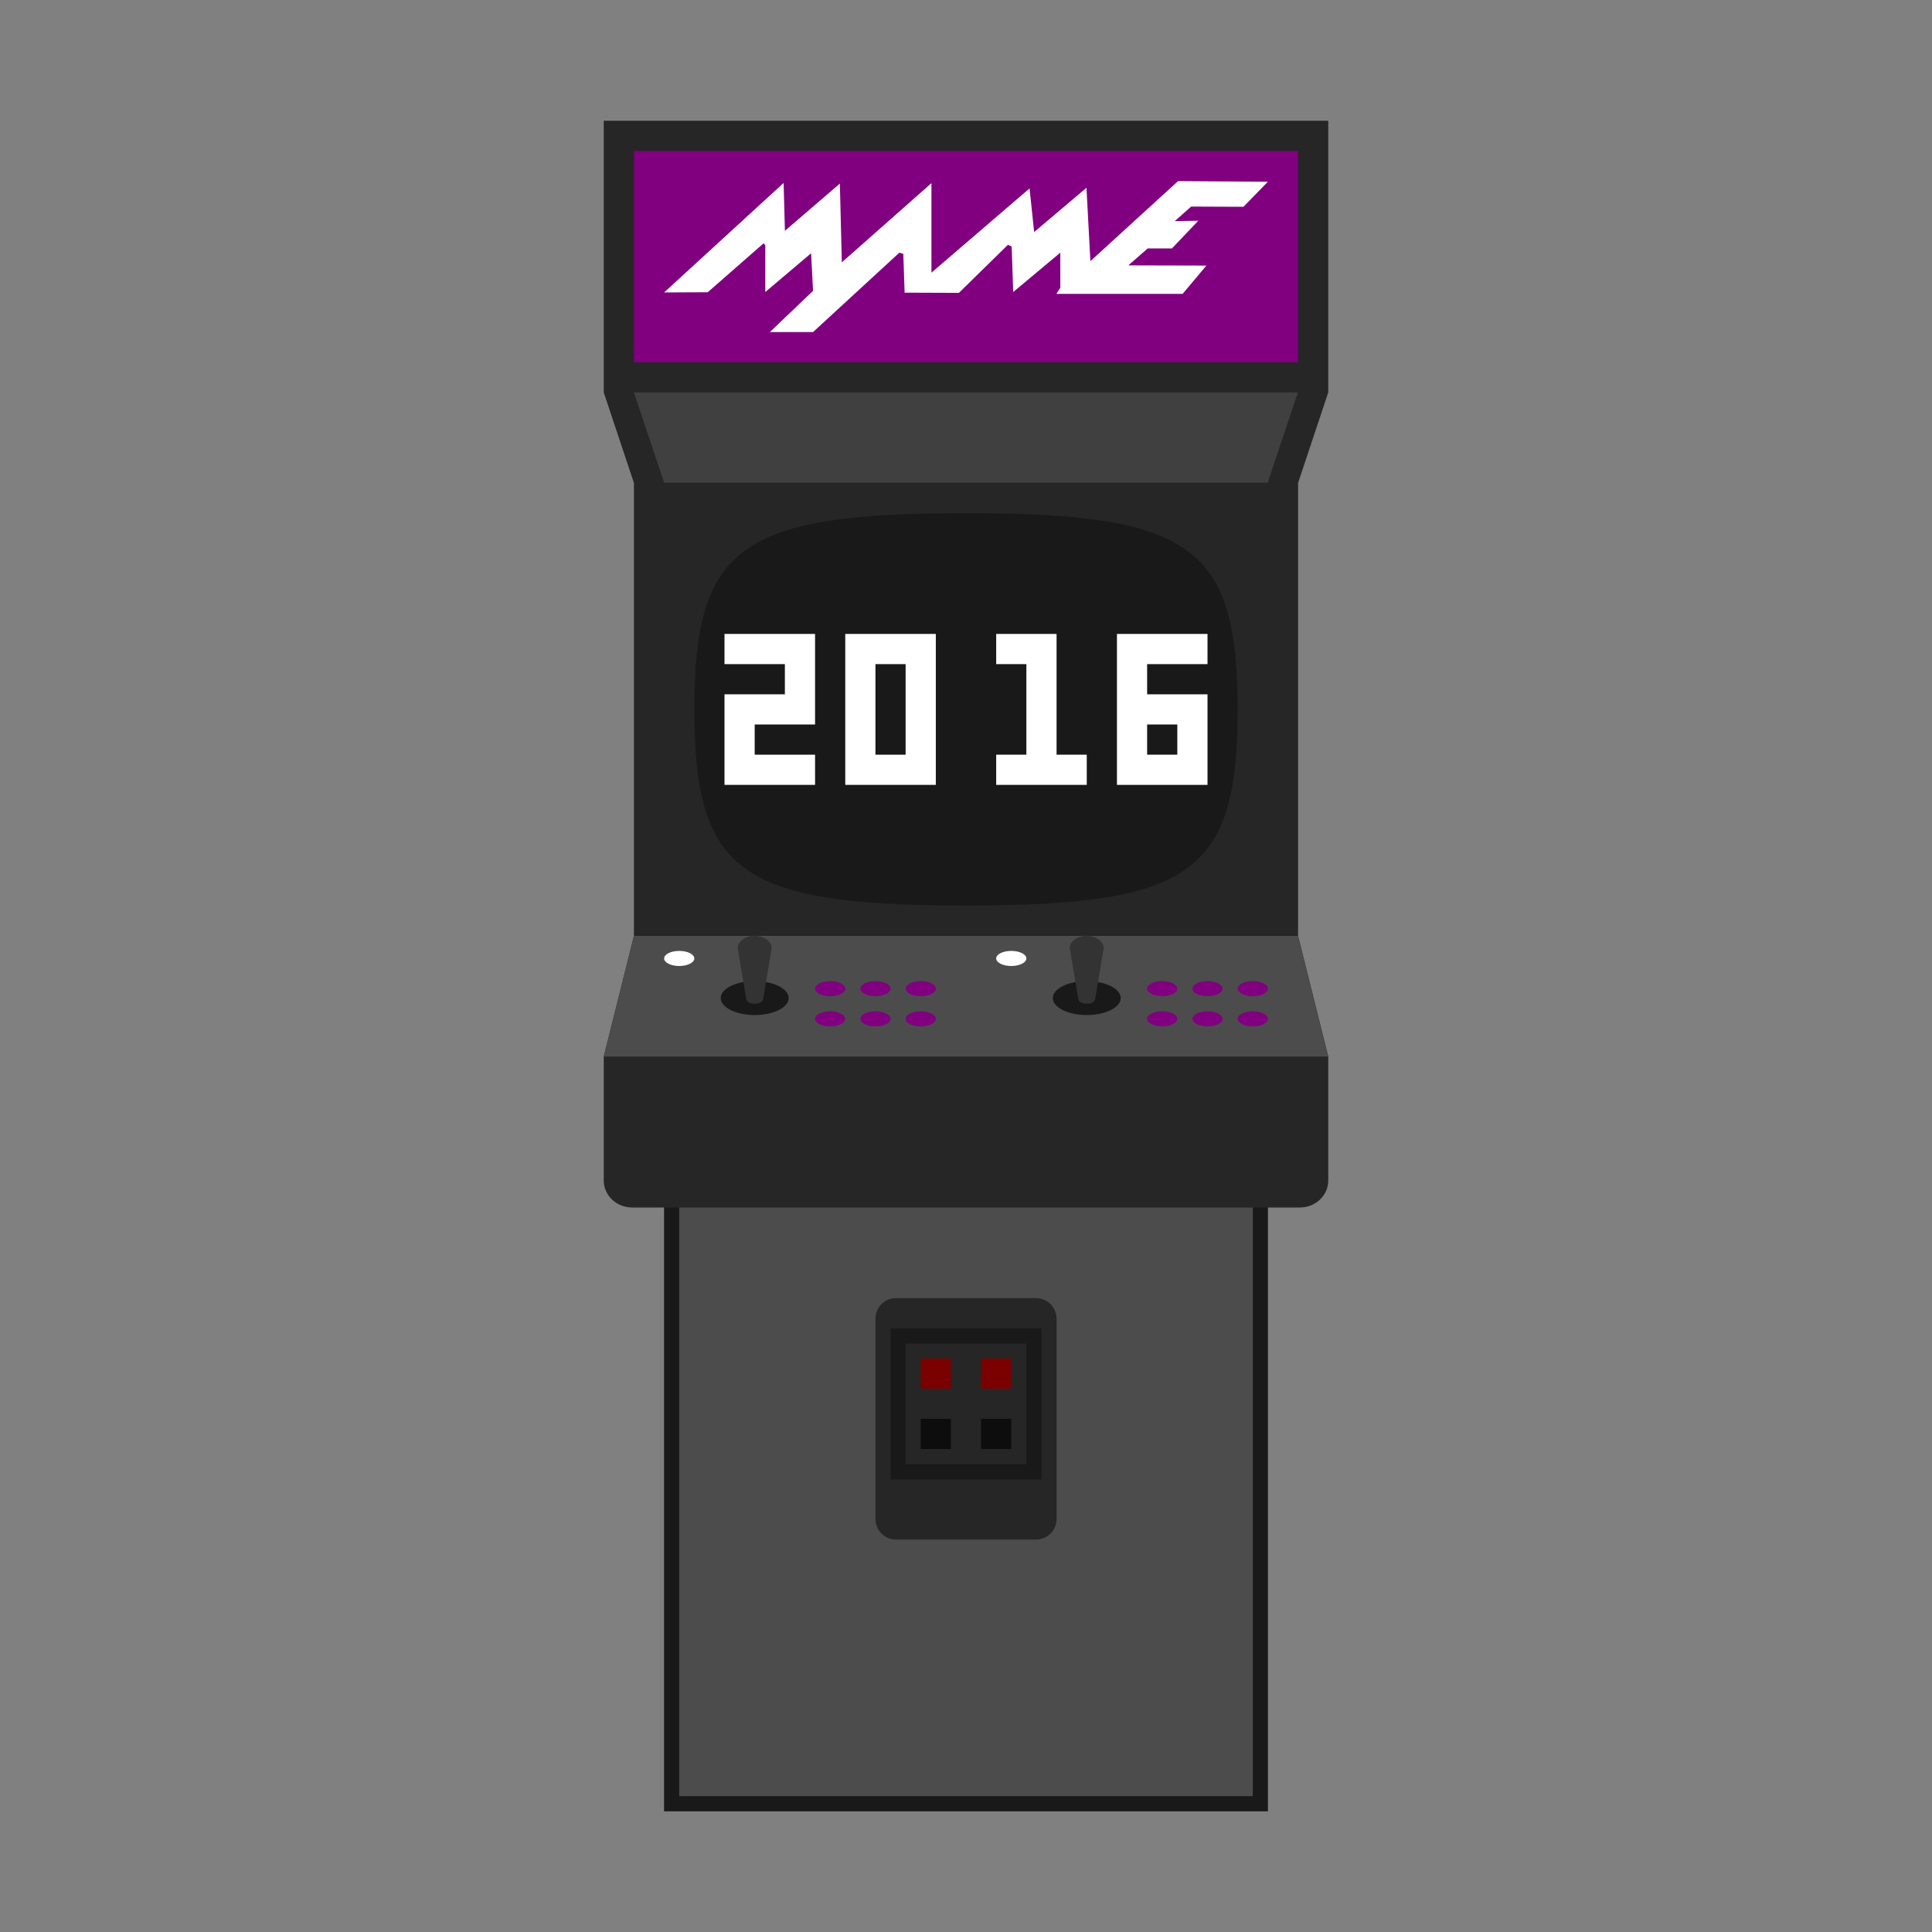<svg xmlns="http://www.w3.org/2000/svg" xml:space="preserve" width="256" height="256" viewBox="0 0 341.333 341.333"><rect x="0" y="0" width="341.333" height="341.333" fill="#808080" stroke="none"/><path d="M224 320H117.333V208H224z" style="fill:#4c4c4c;fill-opacity:1;fill-rule:nonzero;stroke:none;stroke-width:1.333"/><path d="M224 208H117.333v112H224zm-2.667 109.333H120V210.667h101.333z" style="fill:#191919;fill-opacity:1;fill-rule:nonzero;stroke:none;stroke-width:1.333"/><path d="M234.667 69.333v-48h-128v48l5.333 16v80l-5.333 21.334v21.906c0 2.63 2.248 4.76 5.02 4.76h117.96c2.772 0 5.02-2.13 5.02-4.76v-21.906l-5.334-21.334v-80Z" style="fill:#262626;fill-opacity:1;fill-rule:nonzero;stroke:none;stroke-width:1.333"/><path d="m0 0 4-11.958h80L88 0Z" style="fill:#404040;fill-opacity:1;fill-rule:nonzero;stroke:none" transform="matrix(1.333 0 0 -1.333 112 69.333)"/><path d="M229.333 64H112V26.667h117.333z" style="fill:purple;fill-opacity:1;fill-rule:nonzero;stroke:none;stroke-width:1.333"/><path d="M0 0h-18.562a2.726 2.726 0 0 0-2.719 2.719v26.562A2.726 2.726 0 0 0-18.562 32H0a2.727 2.727 0 0 0 2.719-2.719V2.719A2.727 2.727 0 0 0 0 0" style="fill:#262626;fill-opacity:1;fill-rule:nonzero;stroke:none" transform="matrix(1.333 0 0 -1.333 183.042 272)"/><path d="M0 0c-29.887 0-36-4.384-36-26s6.019-26 36-26c29.985 0 36 4.376 36 26C36-4.374 29.887 0 0 0" style="fill:#191919;fill-opacity:1;fill-rule:nonzero;stroke:none" transform="matrix(1.333 0 0 -1.333 170.667 90.667)"/><path d="M184 234.708h-26.667v26.68H184Zm-2.667 24.013H160v-21.346h21.333z" style="fill:#191919;fill-opacity:1;fill-rule:nonzero;stroke:none;stroke-width:1.333"/><path d="m0 0 4 16h88l4-16Z" style="fill:#4c4c4c;fill-opacity:1;fill-rule:nonzero;stroke:none" transform="matrix(1.333 0 0 -1.333 106.667 186.667)"/><path d="M168 245.333h-5.333V240H168Zm10.667 0h-5.334V240h5.334z" style="fill:#7b0000;fill-opacity:1;fill-rule:nonzero;stroke:none;stroke-width:1.333"/><path d="M168 256h-5.333v-5.333H168Zm10.667 0h-5.334v-5.333h5.334z" style="fill:#0d0d0d;fill-opacity:1;fill-rule:nonzero;stroke:none;stroke-width:1.333"/><g style="fill:purple"><path d="M0 0c0-.552-.895-1-2-1s-2 .448-2 1 .895 1 2 1 2-.448 2-1" style="fill:purple;fill-opacity:1;fill-rule:nonzero;stroke:none" transform="matrix(1.333 0 0 -1.333 157.333 174.667)"/></g><g style="fill:purple"><path d="M0 0c0-.552-.895-1-2-1s-2 .448-2 1 .895 1 2 1 2-.448 2-1" style="fill:purple;fill-opacity:1;fill-rule:nonzero;stroke:none" transform="matrix(1.333 0 0 -1.333 165.333 174.667)"/></g><path d="M0 0c0-.552-.895-1-2-1s-2 .448-2 1 .895 1 2 1 2-.448 2-1" style="fill:#fff;fill-opacity:1;fill-rule:nonzero;stroke:none" transform="matrix(1.333 0 0 -1.333 122.667 169.333)"/><g style="fill:purple"><path d="M0 0c0-.552-.895-1-2-1s-2 .448-2 1 .895 1 2 1 2-.448 2-1" style="fill:purple;fill-opacity:1;fill-rule:nonzero;stroke:none" transform="matrix(1.333 0 0 -1.333 149.333 174.667)"/></g><g style="fill:purple"><path d="M0 0c0-.552-.895-1-2-1s-2 .448-2 1 .895 1 2 1 2-.448 2-1" style="fill:purple;fill-opacity:1;fill-rule:nonzero;stroke:none" transform="matrix(1.333 0 0 -1.333 157.333 180)"/></g><g style="fill:purple"><path d="M0 0c0-.552-.895-1-2-1s-2 .448-2 1 .895 1 2 1 2-.448 2-1" style="fill:purple;fill-opacity:1;fill-rule:nonzero;stroke:none" transform="matrix(1.333 0 0 -1.333 165.333 180)"/></g><g style="fill:purple"><path d="M0 0c0-.552-.895-1-2-1s-2 .448-2 1 .895 1 2 1 2-.448 2-1" style="fill:purple;fill-opacity:1;fill-rule:nonzero;stroke:none" transform="matrix(1.333 0 0 -1.333 149.333 180)"/></g><path d="M0 0c0-1.243-2.015-2.25-4.5-2.25S-9-1.243-9 0s2.015 2.25 4.5 2.25S0 1.243 0 0" style="fill:#191919;fill-opacity:1;fill-rule:nonzero;stroke:none" transform="matrix(1.333 0 0 -1.333 139.333 176.333)"/><path d="m0 0-1.125 6.651c0 .915 1.012 1.663 2.25 1.663s2.25-.748 2.25-1.663L2.25 0C2.25-.915 0-.915 0 0" style="fill:#333;fill-opacity:1;fill-rule:nonzero;stroke:none" transform="matrix(1.333 0 0 -1.333 131.833 176.419)"/><g style="fill:purple"><path d="M0 0c0-.552-.895-1-2-1s-2 .448-2 1 .895 1 2 1 2-.448 2-1" style="fill:purple;fill-opacity:1;fill-rule:nonzero;stroke:none" transform="matrix(1.333 0 0 -1.333 216 174.667)"/></g><g style="fill:purple"><path d="M0 0c0-.552-.895-1-2-1s-2 .448-2 1 .895 1 2 1 2-.448 2-1" style="fill:purple;fill-opacity:1;fill-rule:nonzero;stroke:none" transform="matrix(1.333 0 0 -1.333 224 174.667)"/></g><path d="M0 0c0-.552-.895-1-2-1s-2 .448-2 1 .895 1 2 1 2-.448 2-1" style="fill:#fff;fill-opacity:1;fill-rule:nonzero;stroke:none" transform="matrix(1.333 0 0 -1.333 181.333 169.333)"/><g style="fill:purple"><path d="M0 0c0-.552-.895-1-2-1s-2 .448-2 1 .895 1 2 1 2-.448 2-1" style="fill:purple;fill-opacity:1;fill-rule:nonzero;stroke:none" transform="matrix(1.333 0 0 -1.333 208 174.667)"/></g><g style="fill:purple"><path d="M0 0c0-.552-.895-1-2-1s-2 .448-2 1 .895 1 2 1 2-.448 2-1" style="fill:purple;fill-opacity:1;fill-rule:nonzero;stroke:none" transform="matrix(1.333 0 0 -1.333 216 180)"/></g><g style="fill:purple"><path d="M0 0c0-.552-.895-1-2-1s-2 .448-2 1 .895 1 2 1 2-.448 2-1" style="fill:purple;fill-opacity:1;fill-rule:nonzero;stroke:none" transform="matrix(1.333 0 0 -1.333 224 180)"/></g><g style="fill:purple"><path d="M0 0c0-.552-.895-1-2-1s-2 .448-2 1 .895 1 2 1 2-.448 2-1" style="fill:purple;fill-opacity:1;fill-rule:nonzero;stroke:none" transform="matrix(1.333 0 0 -1.333 208 180)"/></g><path d="M0 0c0-1.243-2.015-2.25-4.5-2.25S-9-1.243-9 0s2.015 2.25 4.5 2.25S0 1.243 0 0" style="fill:#191919;fill-opacity:1;fill-rule:nonzero;stroke:none" transform="matrix(1.333 0 0 -1.333 198 176.333)"/><path d="m0 0-1.125 6.651c0 .915 1.012 1.663 2.25 1.663s2.25-.748 2.25-1.663L2.25 0C2.25-.915 0-.915 0 0" style="fill:#333;fill-opacity:1;fill-rule:nonzero;stroke:none" transform="matrix(1.333 0 0 -1.333 190.5 176.419)"/><path d="m117.333 51.67 21.11-19.349.232 8.46 9.706-8.353.347 13.923 15.833-13.995v15.815l17.335-14.886.81 7.711 9.243-7.819.694 12.959L208.129 32l15.871.107-4.315 4.426-9.245-.036-2.89 2.571 4.162-.072-4.661 4.89h-4.276l-3.428 3 13.79.035-4.198 4.998h-22.306l.695-1.071v-6.21l-8.321 6.96-.27-8.033-.654-.321-8.668 8.497-9.592-.036-.231-6.854-.693-.214-15.255 14.03h-7.628l7.628-7.283-.347-6.64-8.089 6.853v-8.281l-.31-.321-9.86 8.638z" style="fill:#fff;fill-opacity:1;fill-rule:nonzero;stroke:none;stroke-width:1.333"/><path d="M6.508 117.333h10.667v5.333H6.508v16h16v-5.333H11.842V128h10.666v-16h-16Zm32 16h-5.333v-16h5.333zM33.175 112h-5.333v26.666h16V112h-5.334zm32 21.333V112H54.508v5.333h5.334v16h-5.334v5.333h16v-5.333z" style="fill:#fff;fill-opacity:1;fill-rule:nonzero;stroke:none;stroke-width:1.333" transform="translate(121.492)"/><path d="M75.842 112v26.667h16v-16H81.175v-5.334h10.667V112H81.175Zm5.333 16h5.333v5.333h-5.333z" style="opacity:1;vector-effect:none;fill:#fff;fill-opacity:1;stroke:none;stroke-width:1.333;stroke-linecap:butt;stroke-linejoin:miter;stroke-miterlimit:4;stroke-dasharray:none;stroke-dashoffset:0;stroke-opacity:1;paint-order:normal" transform="translate(121.492)"/></svg>
